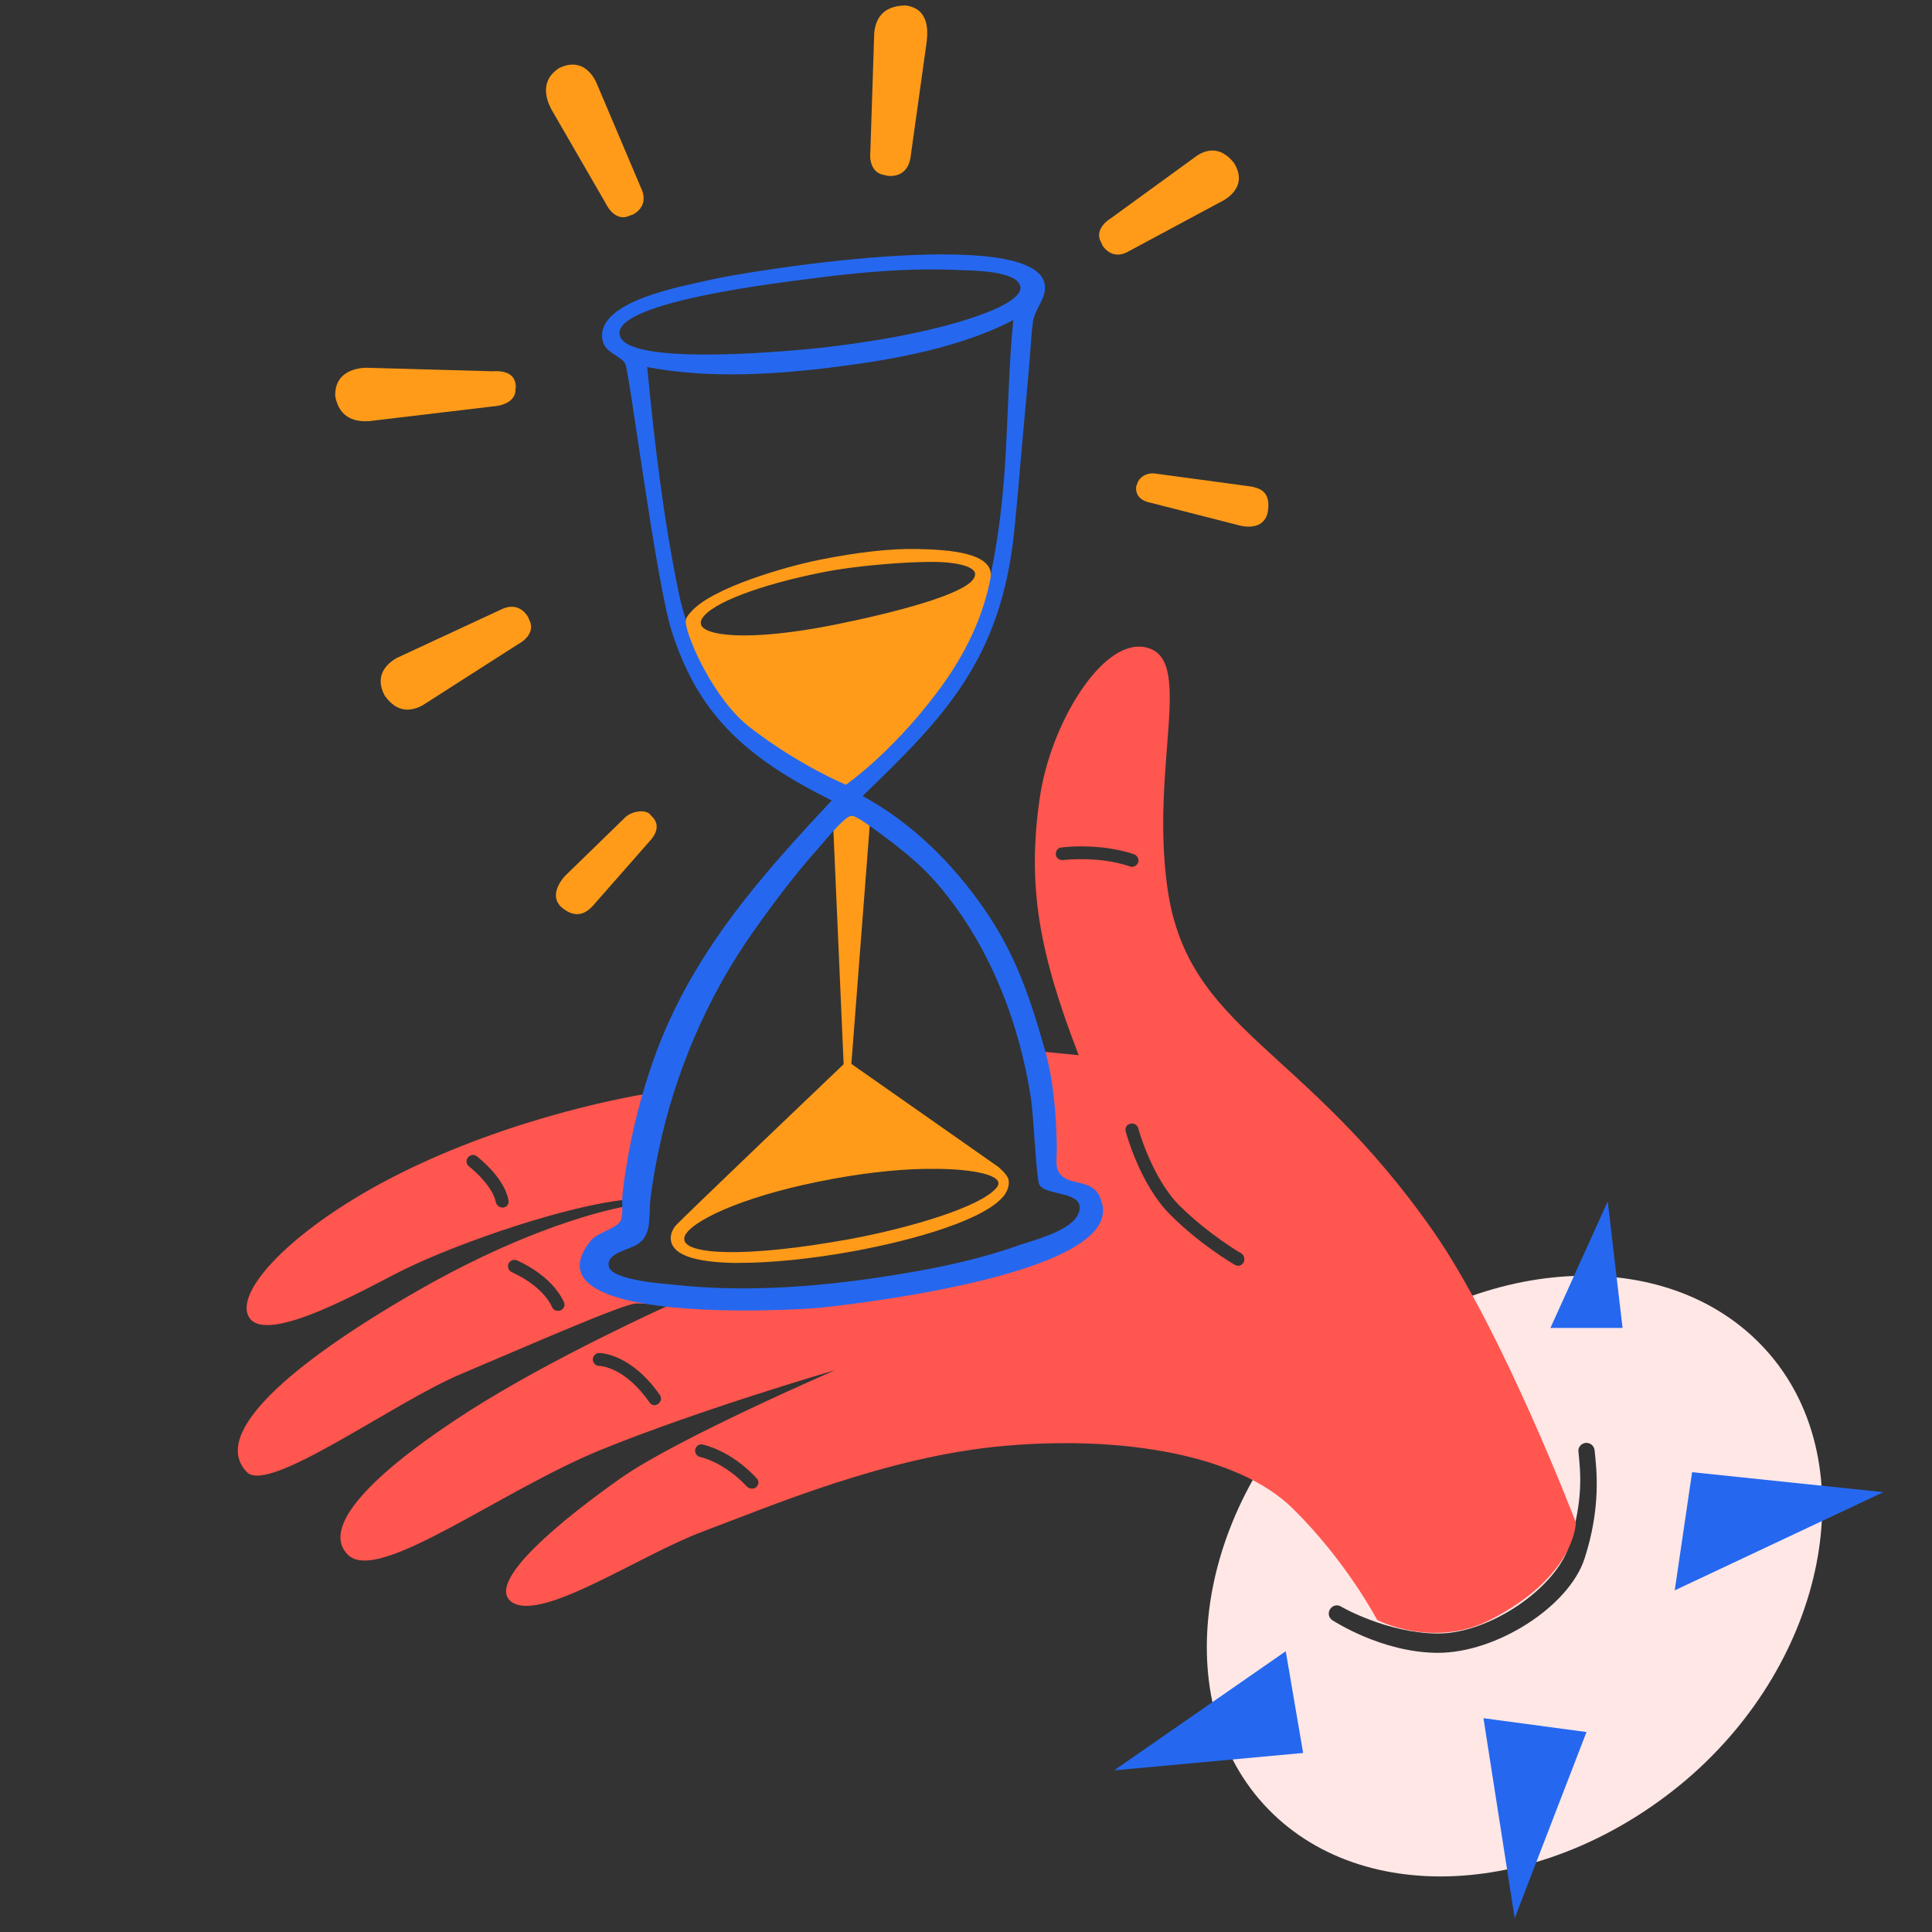 <?xml version="1.0" encoding="utf-8"?>
<!-- Generator: Adobe Illustrator 23.0.6, SVG Export Plug-In . SVG Version: 6.00 Build 0)  -->
<svg version="1.1" id="Layer_2_1_" xmlns="http://www.w3.org/2000/svg" xmlns:xlink="http://www.w3.org/1999/xlink" x="0px" y="0px" viewBox="0 0 600 600" style="enable-background:new 0 0 600 600;" xml:space="preserve">

<rect x="0" y="0" width="600" height="600" fill="#333333" stroke="none"/>

<g id="Layer_3">
</g>
<g>
	<g>
		<path d="M549.7,420.7c-29.4-34.5-88.7-32.3-132.6,4.9c-43.8,37.3-55.5,98.5-26.1,133.1c29.4,34.5,88.7,31.3,132.6-5.9
			C567.4,515.5,579.1,455.2,549.7,420.7z M492.1,484c-4.8,14.9-27.3,29.3-45.5,29.3c-0.2,0-0.3,0-0.5,0c-17-0.2-31.6-9.7-32.3-10.1
			c-1.2-0.8-1.5-2.3-0.7-3.5s2.3-1.5,3.5-0.7c0.1,0.1,14.1,8.1,29.6,8.3c0.1,0,0.3,0,0.4,0c16.1,0,36.4-14.1,40.6-27
			c4.7-14.6,3.6-23.4,3-29.4c-0.2-1.4,0.8-2.6,2.2-2.8c1.4-0.1,2.6,0.8,2.8,2.2C495.9,456.6,497.2,468.3,492.1,484z" style="fill:#FFE7E6;"/>
		<polygon points="481.5,412.4 499.3,373.1 503.9,412.4 		" style="fill:#2568EF;"/>
		<polygon points="525.5,457.2 520.1,493.9 584.9,463.4 		" style="fill:#2568EF;"/>
		<polygon points="460.7,533.6 492.7,537.9 470.4,595.7 		" style="fill:#2568EF;"/>
		<polygon points="399.3,512.8 404.7,544.4 346,549.8 		" style="fill:#2568EF;"/>
		<path d="M445.2,382.5c-40.5-58.1-76.2-62.3-82.6-106.4c-5.6-39,9.1-72.9-7.6-75.2c-13.1-1.8-28.6,23.9-32,46.3
			c-4.2,27.9-0.2,48.9,12,80.5l-12.2-1.2l3.9,40.7l11.3,6.6c0,0-5,21.8-72.4,28.9s-82.4-5.8-81.9-9.9c0.4-4.2,13.2-10.8,13.2-10.8
			s0-33.5,6.2-42.7c0,0-36.7,5.2-74.3,22.9c-35.5,16.7-57,38.8-51.3,47.1c5.7,8.4,36.7-9.4,47.1-14.6c19.2-9.5,52.4-20.4,69.6-22.1
			l0.5,2c0,0-26.2,3.9-65.6,26.6s-63.9,44.3-52.4,56c6.8,6.9,45.7-21.8,66.5-30.5c20.8-8.8,50.6-21.9,54.4-21.9s10.1,0.6,10.1,0.6
			s-35.5,15.9-62,32.8c-26.4,16.9-47,35.2-37.7,44.6c9.2,9.4,47-19.6,78.5-32.5c31.5-12.8,72.9-24.8,72.9-24.8s-48.8,21.1-66.4,33.4
			c-17.5,12.3-43.3,32.9-33.8,38.8c9.6,5.8,39.5-14.8,59.4-22.2s57-23.4,93.7-26.5c36.7-3.2,72.3,2.9,89.1,19.4s26.3,34.7,26.3,34.7
			s17.3,9,35,0c26.7-13.6,26.7-30.3,26.7-30.3S466.6,413.2,445.2,382.5z M156.4,375c-0.1,0-0.2,0-0.4,0c-0.9,0-1.8-0.7-2-1.6
			c-0.9-4.6-6.3-9.6-8.3-11.1c-0.9-0.7-1.1-1.9-0.4-2.8c0.7-0.9,1.9-1.1,2.8-0.4c0.3,0.3,8.5,6.5,9.8,13.6
			C158.2,373.7,157.5,374.8,156.4,375z M174.2,406.9c-0.3,0.1-0.6,0.2-0.9,0.2c-0.8,0-1.5-0.4-1.8-1.1c-3.3-7.1-12.4-10.8-12.5-10.9
			c-1-0.4-1.5-1.6-1.1-2.6s1.6-1.5,2.6-1.1c0.4,0.2,10.6,4.4,14.6,12.9C175.6,405.2,175.2,406.4,174.2,406.9z M204.4,436
			c-0.3,0.2-0.8,0.4-1.1,0.4c-0.6,0-1.2-0.3-1.6-0.9c-7.7-11-15.2-11.3-15.6-11.3c-1.1,0-2-0.9-2-2s0.9-2,2-2c0.4,0,9.8,0.1,18.8,13
			C205.6,434.1,205.3,435.3,204.4,436z M234.9,461.8c-0.4,0.4-0.9,0.5-1.4,0.5s-1.1-0.2-1.5-0.6c-7.2-7.7-14.4-9.2-14.5-9.2
			c-1.1-0.2-1.8-1.3-1.6-2.3c0.2-1.1,1.2-1.8,2.3-1.6c0.3,0.1,8.6,1.7,16.7,10.4C235.8,459.8,235.7,461.1,234.9,461.8z M330.1,267.1
			c-1.1,0.1-2.1-0.6-2.2-1.7s0.6-2.1,1.7-2.2c0.5-0.1,11.9-1.5,22.6,2.1c1,0.4,1.6,1.5,1.3,2.5c-0.3,0.8-1.1,1.4-1.9,1.4
			c-0.2,0-0.4,0-0.6-0.1C341.1,265.7,330.2,267.1,330.1,267.1z M386.2,392.1c-0.4,0.6-1,1-1.7,1c-0.3,0-0.7-0.1-1-0.3
			c-0.4-0.2-10.7-6.2-20-15.5c-9.4-9.3-13.7-25.2-13.9-25.9c-0.3-1.1,0.3-2.2,1.4-2.4c1.1-0.3,2.2,0.3,2.5,1.4
			c0,0.2,4.3,15.6,12.9,24.1c9,8.9,19.1,14.8,19.2,14.8C386.4,389.9,386.7,391.1,386.2,392.1z" style="fill:#FF564F;"/>
	</g>
	<g>
		<g>
			<path d="M211.3,381.8L211.3,381.8L211.3,381.8z" style="fill:#FF9B19;"/>
			<path d="M313.2,366.3c-0.4-1.7-3.4-4.1-3.3-4l-45.5-31.9l5.7-74c0,0-4-3.2-5.7-3.1c-1.6,0.1-5.6,4.2-5.6,4.2l3.2,73
				c0,0-51.4,49-52.4,50.4c-1.1,1.6-1.5,3.1-1.2,4.6c0.9,4.2,7.2,6.4,19.1,6.7c0.6,0,1.2,0,1.9,0c9.9,0,22.4-1.2,35.5-3.6
				c19.2-3.5,41.8-10,47.2-17.7C313.1,369.3,313.5,367.8,313.2,366.3z M309.6,368.7c-4.7,6.1-27.3,12.7-45.6,16.1
				c-33,6-51.5,4.8-51.5,0c0-0.6,0.2-1.2,0.6-1.7c3.5-5,20.3-12.4,45.6-17c12.5-2.3,23.3-3.2,31.6-3.1
				C301.7,363,312.5,364.9,309.6,368.7z" style="fill:#FF9B19;"/>
		</g>
		<path d="M275.6,54.6l-0.7-0.2c-3.6-0.4-5-3.7-4.6-7.3l1.2-36.9c0.4-3.7,2.1-8.4,9.7-8.5l0,0c7.2,0.9,7,7.5,6.6,11.2
			l-5,35.8C282.2,53.2,279.2,55,275.6,54.6z" style="fill:#FF9B19;"/>
		<path d="M196.4,66.7l-0.7,0.2c-3.1,1.6-5.9-0.4-7.5-3.6l-17-29.4c-1.6-3.1-3.6-8.9,2.5-12.8l0,0
			c6.3-3,9.8,1.1,11.4,4.3L199,58.2C201,62.2,199.4,65.2,196.4,66.7z" style="fill:#FF9B19;"/>
		<path d="M160.2,120l-0.1,0.7c0.2,3.4-3,5.2-6.9,5.5l-38.7,4.6c-3.9,0.2-9.1-0.7-10.4-7.8l0,0c-0.2-7,5.5-8.6,9.4-8.8
			l39.4,1.1C157.7,115,160,116.6,160.2,120z" style="fill:#FF9B19;"/>
		<path d="M164.1,191.8l0.2,0.6c1.7,3-0.2,5.9-3.3,7.6l-29.7,19c-3.1,1.7-7.8,2.9-11.9-3.1l0,0
			c-3.2-6.2,0.8-9.9,3.9-11.6l32.3-15C159.4,187.4,162.4,188.8,164.1,191.8z" style="fill:#FF9B19;"/>
		<path d="M342.3,76.1l-0.2-0.6c-1.8-2.8-0.2-5.7,2.6-7.5l27.1-19.7c2.8-1.8,7.2-3.1,11.5,2.4l0,0
			c3.5,5.8-0.1,9.5-2.9,11.3l-29.8,16C347.1,80.1,344.1,78.9,342.3,76.1z" style="fill:#FF9B19;"/>
		<path d="M352.9,150.9l0.2-0.4c0.5-2.3,3.1-3.9,5.9-3.4l29.6,4c2.8,0.6,6.2,1.6,5.1,8.1l0,0c-1.1,4.6-5.5,4.7-8.3,4.1
			l-28.2-7.2C353.7,155.4,352.5,153.2,352.9,150.9z" style="fill:#FF9B19;"/>
		<path d="M201.8,252.8l0.3,0.4c1.8,1.6,2.9,3.9,0.3,7.3l-18.1,20.6c-1.7,1.9-5,4.9-10,0.6l0,0
			c-3.5-3.3-0.6-7.7,1.1-9.6l18.3-17.8C195.7,252,200,251.2,201.8,252.8z" style="fill:#FF9B19;"/>
		<g>
			<path d="M342,372.9c-2-6.8-8.6-4.6-12.1-7.6c-2.6-2.3-1.6-5.2-1.7-9.3c-0.2-10.2-1-20.5-3.8-30.3
				c-5.3-18.8-9.9-30.5-18.6-43.2c-9.5-13.8-22-26.6-37.9-35.3c24.9-24.1,43-42,47.1-82.4c1.1-10.7,1.9-21.4,2.9-32.1
				c0.7-7.5,1.4-15.1,2-22.6c0.3-3.4,0.4-6.9,0.9-10.2c0.6-3.7,2.9-5.8,3.6-9.2c4.3-22-91.5-6.8-104.7-3.6
				c-7,1.7-34.8,6.3-32.6,18.4c0.7,4.2,5.6,4.8,7.1,7.5c1.2,2.1,9.5,67.5,14.4,83c8.2,25.8,22.8,39.2,49.7,52.6
				C235.4,273,214.4,296.9,203,329c-3.8,10.8-6.7,22-8.5,33.4c-0.5,2.9-0.9,5.9-1.2,8.9c-0.2,1.7,0.3,6.5-0.6,7.9
				c-1.6,2.6-7.3,3.5-9.4,6.3c-20.5,25.9,61.9,21.6,71.7,20.6C267.1,404.8,350.2,395.2,342,372.9z M192.4,103.8
				c-1.3-10.3,52.4-16.3,58.9-17.2c15.6-2.1,31.6-3.5,47.3-2.7c2.7,0.1,17.6,0.1,18.3,5.2c0.6,5.1-15.9,9.9-18.8,10.8
				c-14,4.1-28,6.3-42.1,8C249.7,108.6,193.7,114.4,192.4,103.8z M256.8,240.4c-24.1-14.1-40.3-28.7-46.1-56.7
				c-4.7-22.9-7.5-46.5-9.7-69.7c19.3,3.7,40.5,2.3,59.7-0.2c17.8-2.3,37.8-6,54-14.4c-2.6,25.7-0.9,49.3-6.9,78.4
				c-5.8,27.7-22.1,39.5-27,45.1c-3.9,4.4-7.9,8.8-11.9,13c-1.7,1.8-3.8,3.9-5.4,5.8C261.7,243.8,261.1,243,256.8,240.4z
				 M335.3,375.2c-0.3,6.6-13.7,9.7-19.1,11.6c-11.5,4.1-23.6,6.7-35.6,8.7c-23.2,3.9-47.6,6.1-71.2,3.5c-3.1-0.3-19.3-1.4-20.3-5.6
				c-1.1-4.4,6.7-5.2,9.5-7.4c3.9-3.2,2.8-8.1,3.4-13.7c0.6-5,1.5-9.9,2.5-14.8c5.1-24.4,15.2-48.1,29.6-68.4
				c6.5-9.2,13-17.8,20.5-26.2c1.5-1.7,7.9-9.6,9.9-9.6c1.1,0,4.8,2.6,5.5,3.1c8,5.8,15.4,11.3,21.8,18.9
				c15.5,18.4,24.8,42.2,28.4,66c0.8,5.4,1.6,24.1,2.5,26.4C324.2,371.4,335.6,369.8,335.3,375.2z" style="fill:#2568EF;"/>
			<path d="M188.7,392.8L188.7,392.8L188.7,392.8z" style="fill:#2568EF;"/>
		</g>
		<path d="M307.6,179.6c1.5-8-13-8.9-22.8-9.1c-7.9-0.2-18.7,1-30.5,3.4c-10,2-32.8,8.5-39.5,15.9
			c-1.3,1.4-2,2.2-1.8,3.8c0.6,5,8.7,23.6,19.9,32.3c15.4,11.9,29.8,17.8,29.8,17.8s13.6-9.3,27.8-28
			C300.5,202.7,305.5,190.5,307.6,179.6z M218.1,192c3.1-4.8,17.7-10.3,37-14.2c12-2.4,27.3-3.3,34.1-3.3c8.7,0,13.2,1.6,13.6,3.5
			c0,0,0.2,0.8-0.5,1.8c-3.1,4.8-23.7,10.3-43,14.2c-27.6,5.5-40.9,3.3-41.6-0.1C217.6,193.6,217.5,193,218.1,192z" style="fill:#FF9B19;"/>
	</g>
</g>
</svg>
